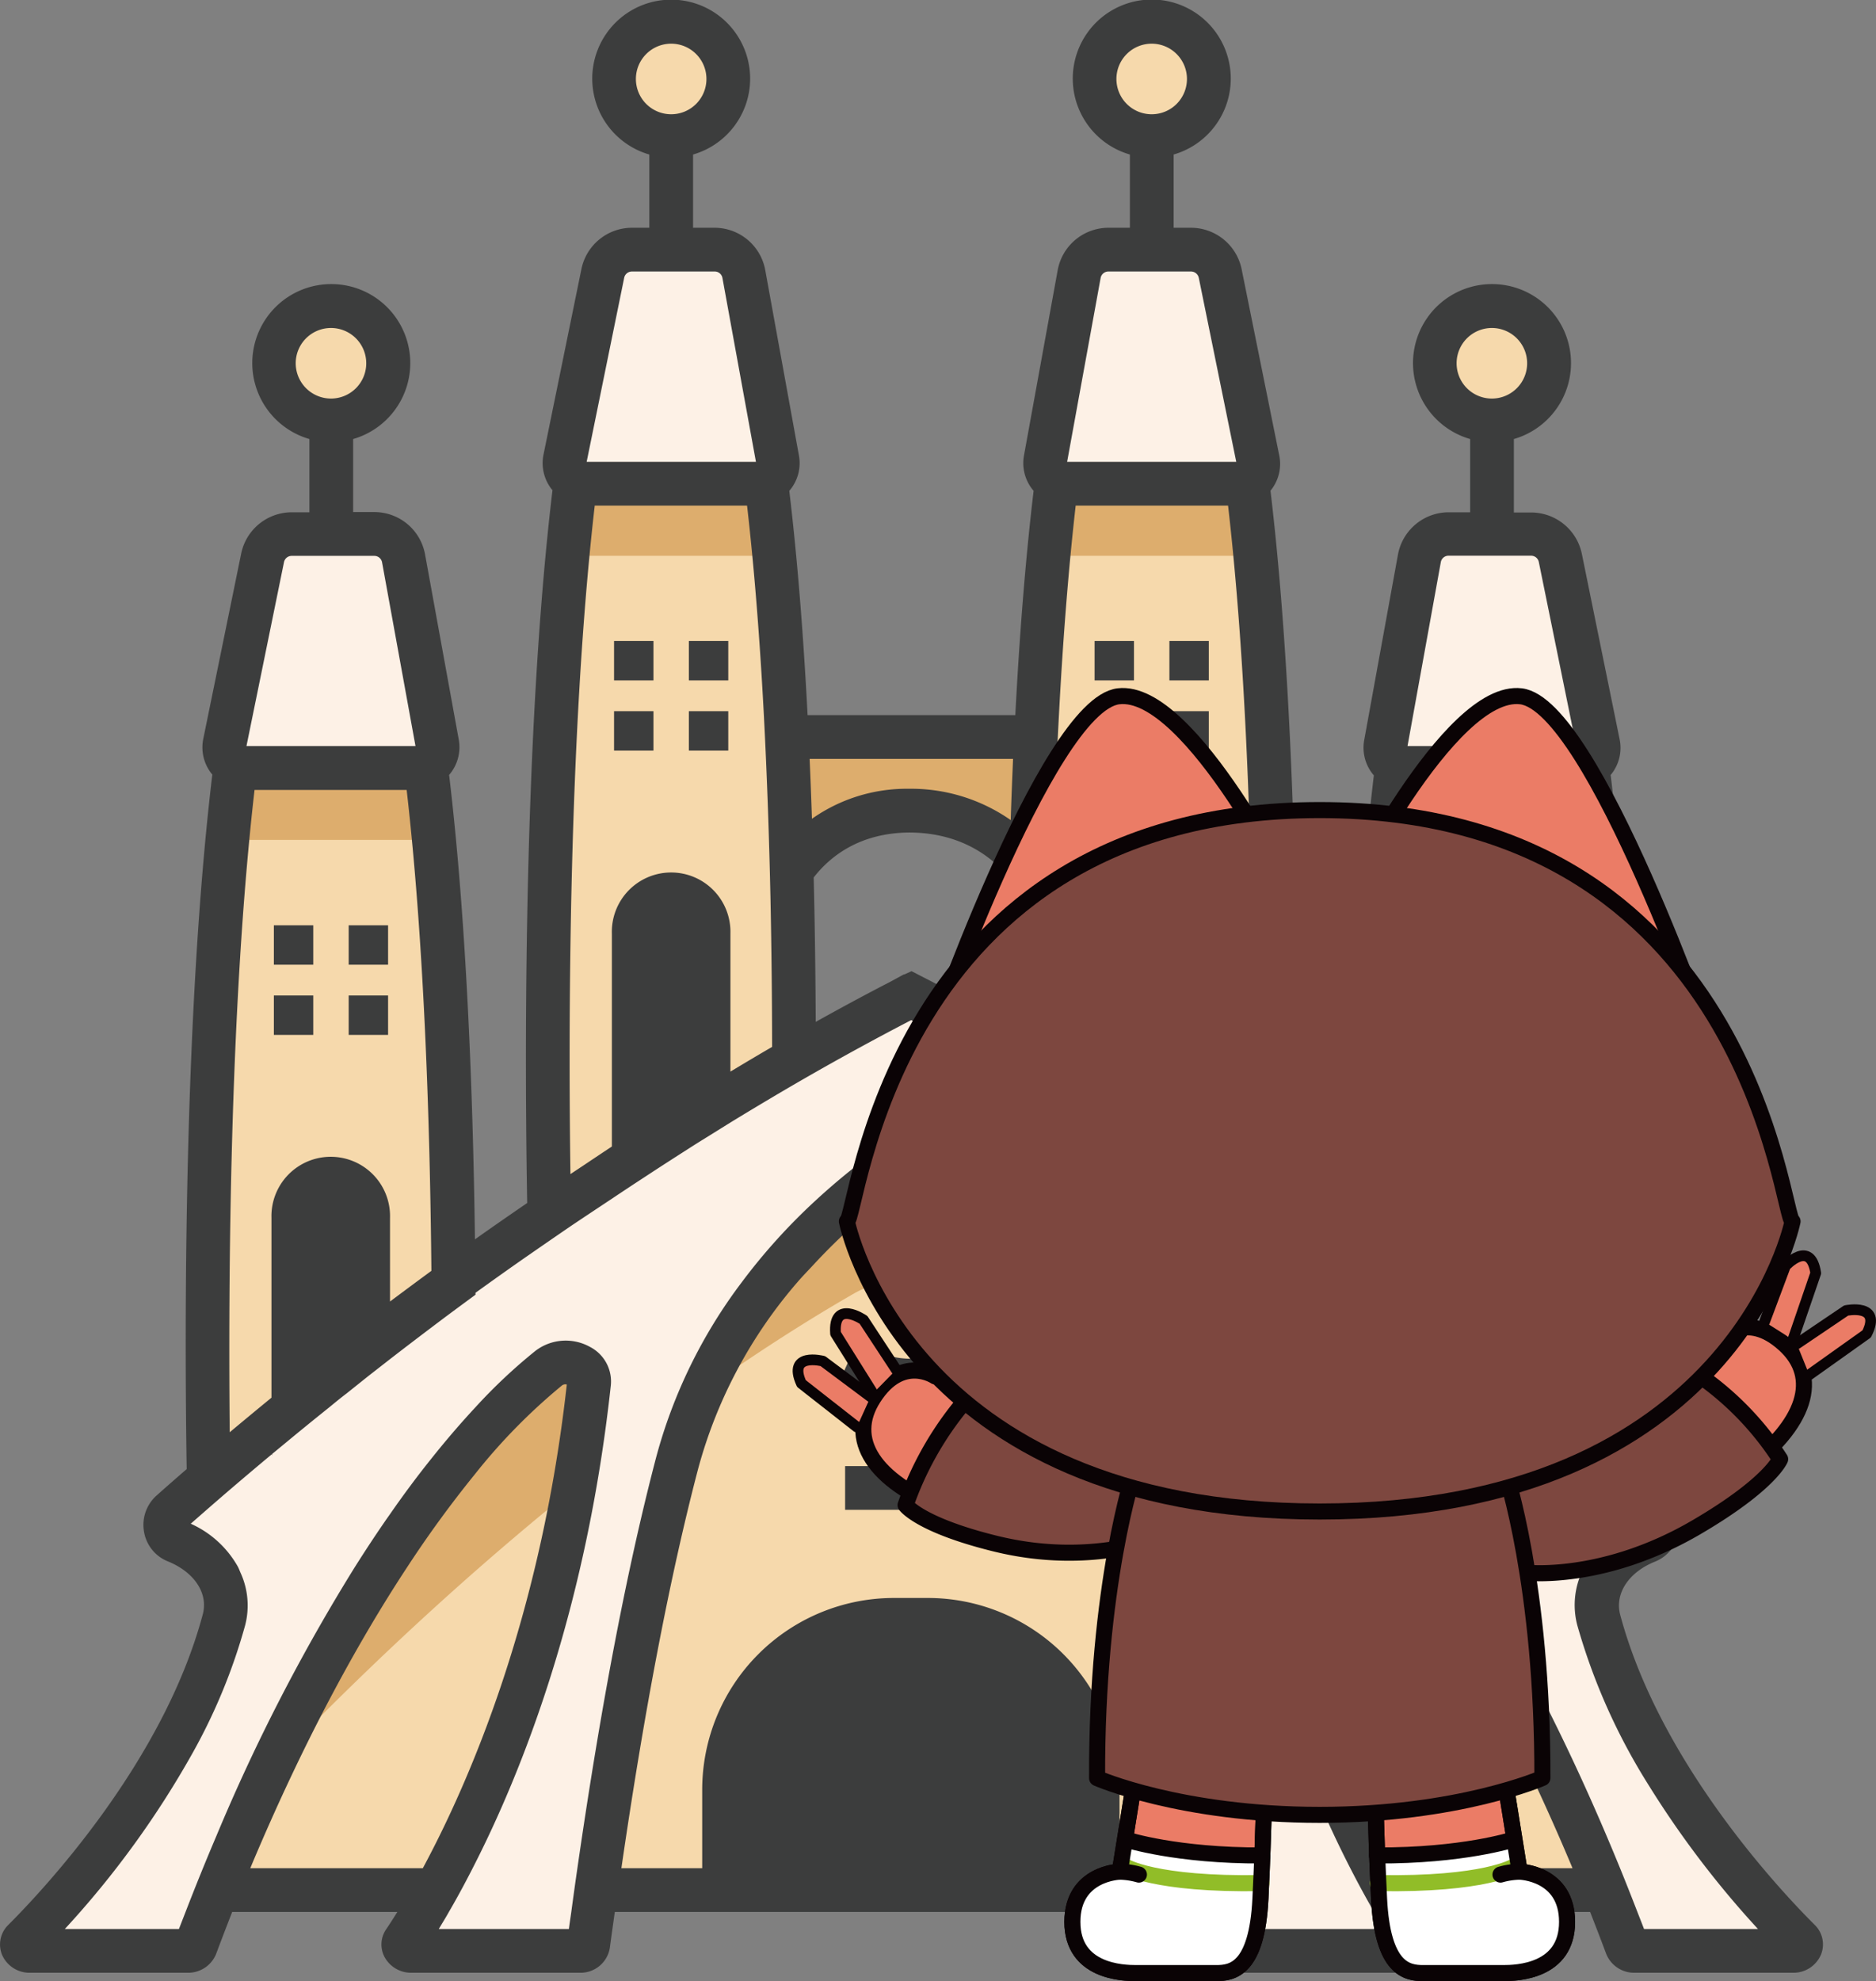 <svg id="레이어_1" data-name="레이어 1" xmlns="http://www.w3.org/2000/svg" viewBox="0 0 350.51 370.02"><rect x="0" y="0" width="350.51" height="370.02" fill="#808080" stroke="none"/><defs><style>.cls-1{fill:#ddad6d;}.cls-2{fill:#f6d9ac;}.cls-3{fill:#fdf1e6;}.cls-4{fill:#3c3d3d;}.cls-11,.cls-5{fill:#eb7c66;}.cls-10,.cls-11,.cls-5,.cls-6,.cls-9{stroke:#0a0305;}.cls-10,.cls-11,.cls-5,.cls-6,.cls-8,.cls-9{stroke-linecap:round;stroke-linejoin:round;}.cls-10,.cls-5,.cls-6,.cls-8,.cls-9{stroke-width:3px;}.cls-6{fill:#7d473f;}.cls-7{fill:#fff;}.cls-10,.cls-8{fill:none;}.cls-8{stroke:#91bd28;}.cls-9{fill:#acdaf1;}.cls-11{stroke-width:2px;}</style></defs><path class="cls-1" d="M198.21,151.65H173.34v26a.87.87,0,0,0,1.63.44c2.76-4.64,9.43-12.49,22.86-12.64,13.59.07,21,8,23.81,12.64a.87.87,0,0,0,1.63-.44v-26Z" transform="translate(-28.02 -14)"/><path class="cls-2" d="M171.22,104.34H135.51c-7.41,60-4.65,145.06-4.65,145.06h45S178.64,164.3,171.22,104.34Z" transform="translate(-28.02 -14)"/><path class="cls-3" d="M161.5,60.62H146.08a5.55,5.55,0,0,0-5.44,4.45l-7.07,34.65a3.86,3.86,0,0,0,3.78,4.62h32.13a3.86,3.86,0,0,0,3.8-4.54L167,65.19A5.55,5.55,0,0,0,161.5,60.62Z" transform="translate(-28.02 -14)"/><circle class="cls-2" cx="125.4" cy="14.75" r="10.67"/><path class="cls-2" d="M107.66,157.45H72c-7.41,60-4.65,145.05-4.65,145.05h45S115.08,217.4,107.66,157.45Z" transform="translate(-28.02 -14)"/><path class="cls-3" d="M98,113.72H82.52a5.55,5.55,0,0,0-5.44,4.45L70,152.82a3.86,3.86,0,0,0,3.78,4.63h32.13a3.86,3.86,0,0,0,3.8-4.55l-6.31-34.61A5.56,5.56,0,0,0,98,113.72Z" transform="translate(-28.02 -14)"/><circle class="cls-2" cx="61.84" cy="67.86" r="10.67"/><path class="cls-2" d="M225.39,104.34H261.1c7.41,60,4.66,145.06,4.66,145.06h-45S218,164.3,225.39,104.34Z" transform="translate(-28.02 -14)"/><path class="cls-3" d="M235.11,60.62h15.42A5.57,5.57,0,0,1,256,65.07L263,99.72a3.85,3.85,0,0,1-3.78,4.62H227.13a3.85,3.85,0,0,1-3.79-4.54l6.3-34.61A5.55,5.55,0,0,1,235.11,60.62Z" transform="translate(-28.02 -14)"/><circle class="cls-2" cx="215.18" cy="14.75" r="10.67"/><path class="cls-2" d="M289,157.45h35.71c7.41,60,4.66,145.05,4.66,145.05h-45S281.54,217.4,289,157.45Z" transform="translate(-28.02 -14)"/><path class="cls-3" d="M298.67,113.72h15.42a5.57,5.57,0,0,1,5.45,4.45l7.06,34.65a3.86,3.86,0,0,1-3.78,4.63H290.69a3.85,3.85,0,0,1-3.79-4.55l6.3-34.61A5.56,5.56,0,0,1,298.67,113.72Z" transform="translate(-28.02 -14)"/><circle class="cls-2" cx="278.73" cy="67.86" r="10.67"/><path class="cls-2" d="M198.21,200.13h-.3A727.57,727.57,0,0,0,86.26,273.64L61.51,367H337.3l-24.67-88C288.49,259,252.78,229.39,198.21,200.13Z" transform="translate(-28.02 -14)"/><path class="cls-1" d="M312.63,279c-24.14-20-59.85-49.62-114.42-78.88h-.3A727.57,727.57,0,0,0,86.26,273.64l-23.06,87c55.66-61.88,103.67-93.17,124.3-105a21.63,21.63,0,0,1,21.57,0c21,12.05,70.44,44.32,127.42,108.51Z" transform="translate(-28.02 -14)"/><path class="cls-3" d="M364.18,376.44c-6.92-6.9-29.85-31.4-37.43-59.88-1.62-6.09,2.27-12,8.93-14.71a3.28,3.28,0,0,0,.91-5.49C320.44,282,263.5,233.27,198.31,200,133.11,233.27,76.17,282,60,296.36a3.28,3.28,0,0,0,.91,5.49c6.66,2.68,10.56,8.62,8.94,14.71-7.59,28.48-30.52,53-37.44,59.88-.79.78-.07,1.93,1.21,1.93H63.11a1.54,1.54,0,0,0,1.47-.87c24.76-66,52.3-97.28,66-108,2.91-2.28,7.83-.44,7.48,2.78-6.52,60.08-28.95,96.26-34.46,104.36-.54.8.22,1.74,1.37,1.74h31.5a1.46,1.46,0,0,0,1.53-1.09c5.63-42.31,11.52-70.94,16.54-90,5.53-21.06,19.35-40.22,39.43-54.9h0a9,9,0,0,1,8.52-.08l.15.08c20.08,14.68,33.9,33.84,39.44,54.9,5,19.09,10.9,47.72,16.54,90a1.45,1.45,0,0,0,1.52,1.09h31.5c1.16,0,1.91-.94,1.37-1.74-5.5-8.1-27.94-44.28-34.46-104.36-.35-3.22,4.57-5.06,7.49-2.78,13.7,10.73,41.23,42,66,108a1.53,1.53,0,0,0,1.46.87H363C364.25,378.37,365,377.22,364.18,376.44Z" transform="translate(-28.02 -14)"/><path class="cls-1" d="M223.93,117.81h38.63c-.44-4.59-.92-9.1-1.46-13.47H225.39C224.85,108.71,224.37,113.22,223.93,117.81Z" transform="translate(-28.02 -14)"/><path class="cls-1" d="M134.05,117.81h38.63c-.44-4.59-.92-9.1-1.46-13.47H135.51C135,108.71,134.49,113.22,134.05,117.81Z" transform="translate(-28.02 -14)"/><path class="cls-1" d="M70.5,170.87h38.62c-.44-4.57-.92-9.07-1.46-13.42H72C71.41,161.8,70.93,166.3,70.5,170.87Z" transform="translate(-28.02 -14)"/><path class="cls-1" d="M287.5,170.87h38.61c-.43-4.57-.91-9.07-1.45-13.42H289C288.41,161.8,287.93,166.3,287.5,170.87Z" transform="translate(-28.02 -14)"/><polygon class="cls-4" points="285.72 284.42 285.81 284.42 285.72 284.11 285.72 284.42"/><path class="cls-4" d="M29.55,373.54a5.11,5.11,0,0,0-1.15,5.56,5.59,5.59,0,0,0,5.24,3.36H63.11a5.62,5.62,0,0,0,5.29-3.52c1-2.68,2-5.26,3-7.84h30.86c-.87,1.4-1.6,2.52-2.09,3.24a5,5,0,0,0-.29,5.2,5.63,5.63,0,0,0,5,2.92h31.5a5.54,5.54,0,0,0,5.58-4.64c.3-2.29.62-4.48.93-6.72H253.64c.31,2.24.62,4.43.93,6.72a5.53,5.53,0,0,0,5.57,4.64h31.5a5.63,5.63,0,0,0,5-2.92,5,5,0,0,0-.29-5.2c-.49-.72-1.22-1.84-2.09-3.24h30.86c1,2.58,2,5.15,3,7.83a5.62,5.62,0,0,0,5.3,3.53H363a5.58,5.58,0,0,0,5.24-3.36,5.08,5.08,0,0,0-1.14-5.56c-6.69-6.66-29.06-30.54-36.38-58-1-3.92,1.58-7.88,6.52-9.87a7.24,7.24,0,0,0,4.46-5.54,7.33,7.33,0,0,0-2.36-6.79c-1.51-1.34-3.39-3-5.61-4.91.42-26.55.57-85-4.78-129.74,0,0,0,0,.05,0a7.87,7.87,0,0,0,1.63-6.6l-7.06-34.65a9.68,9.68,0,0,0-9.45-7.72h-3.25V96a14.76,14.76,0,1,0-8.17,0v13.68h-4a9.65,9.65,0,0,0-9.49,7.92l-6.3,34.61a7.91,7.91,0,0,0,1.71,6.51.73.73,0,0,1,.09.08c-3.26,27.4-4.48,59.89-4.83,87.06q-4.75-3.44-9.77-6.94c.45-24.49.88-86.39-4.72-133.32,0,0,0,0,.05,0A7.89,7.89,0,0,0,267,98.9L260,64.25a9.67,9.67,0,0,0-9.45-7.71h-3.25V42.86a14.76,14.76,0,1,0-8.17,0V56.54h-4a9.65,9.65,0,0,0-9.49,7.91l-6.3,34.62a7.92,7.92,0,0,0,1.71,6.5.76.76,0,0,0,.09.09c-1.57,13.18-2.67,27.53-3.42,41.91H178.91c-.75-14.38-1.85-28.73-3.42-41.91a.76.76,0,0,0,.09-.09,7.88,7.88,0,0,0,1.71-6.5L171,64.46a9.63,9.63,0,0,0-9.49-7.92h-4V42.86a14.75,14.75,0,1,0-8.17,0V56.54h-3.25a9.65,9.65,0,0,0-9.44,7.72L129.57,98.9a7.91,7.91,0,0,0,1.63,6.61s0,0,.05,0c-5.59,46.83-5.17,108.58-4.73,133.18-3.36,2.3-6.63,4.57-9.76,6.79-.36-27.12-1.57-59.47-4.83-86.77l.09-.08a7.91,7.91,0,0,0,1.71-6.51l-6.3-34.61A9.63,9.63,0,0,0,98,109.64h-4V96a14.76,14.76,0,1,0-8.17,0v13.68H82.52a9.66,9.66,0,0,0-9.44,7.72L66,152a7.9,7.9,0,0,0,1.63,6.6l.06.06c-5.35,44.77-5.21,103.18-4.79,129.73-2.22,1.92-4.1,3.57-5.6,4.91a7.34,7.34,0,0,0-2.37,6.79,7.24,7.24,0,0,0,4.47,5.54c4.93,2,7.55,5.95,6.51,9.87C58.6,343,36.23,366.88,29.55,373.54ZM300.17,81.86a6.59,6.59,0,1,1,6.59,6.58A6.59,6.59,0,0,1,300.17,81.86ZM236.61,28.75a6.59,6.59,0,1,1,6.59,6.59A6.59,6.59,0,0,1,236.61,28.75Zm-89.78,0a6.59,6.59,0,1,1,6.59,6.59A6.59,6.59,0,0,1,146.83,28.75ZM83.27,81.86a6.59,6.59,0,1,1,6.59,6.58A6.6,6.6,0,0,1,83.27,81.86ZM74.78,362.93c9.61-22.95,19.74-41.7,29.39-56.34a208,208,0,0,1,12.52-17.17,109.68,109.68,0,0,1,16.4-16.71,1.07,1.07,0,0,1,.83-.12c-4.85,43.57-18.31,74.39-26.9,90.34Zm162.41,0V348.24a35.82,35.82,0,0,0-35.79-35.78H195a35.82,35.82,0,0,0-35.78,35.78v14.69h-15.1c4.31-29.67,9.13-54.75,14.35-74.64A88.46,88.46,0,0,1,177,253.49c.92-1.08,1.94-2.11,2.91-3.16a114.33,114.33,0,0,1,16.21-14.51,5,5,0,0,1,4.36,0,114.5,114.5,0,0,1,16.18,14.48c1,1.06,2,2.09,2.91,3.17a88.33,88.33,0,0,1,18.54,34.8c5.23,19.89,10,45,14.36,74.64Zm52.4,0c-8.59-15.95-22-46.77-26.9-90.34a1.07,1.07,0,0,1,.83.12,109.22,109.22,0,0,1,16.4,16.71,208,208,0,0,1,12.52,17.17c9.65,14.64,19.78,33.39,29.39,56.34Zm66.89,11.36H335.19c-.41-1.09-.83-2.13-1.24-3.19-1.08-2.79-2.16-5.52-3.24-8.17-9.71-23.76-19.51-42.2-28.45-56.34-1.83-2.89-3.63-5.63-5.37-8.17l-1.21-1.72c-2.66-3.8-5.22-7.22-7.64-10.25-3-3.77-5.77-6.95-8.27-9.63a99.54,99.54,0,0,0-11.22-10.54,9.3,9.3,0,0,0-10.15-.72,7.28,7.28,0,0,0-3.91,7.15c4.57,42,16.68,72.4,25.82,90.22,1.59,3.1,3.09,5.84,4.44,8.17.67,1.15,1.31,2.23,1.9,3.19H262.33c-.14-1.09-.29-2.12-.44-3.19-.38-2.75-.76-5.49-1.15-8.17-4.4-30.49-9.34-56.27-14.71-76.72a94.88,94.88,0,0,0-16-32.72,111.83,111.83,0,0,0-13.62-15.1,126.19,126.19,0,0,0-11.35-9.34l-.65-.39a13,13,0,0,0-12.39.11l-.45.28a126.19,126.19,0,0,0-11.35,9.34,111.08,111.08,0,0,0-13.61,15.1,94.9,94.9,0,0,0-16,32.72c-5.37,20.45-10.31,46.23-14.71,76.72-.39,2.68-.77,5.42-1.14,8.17-.15,1.07-.31,2.1-.45,3.19H110c.59-1,1.23-2,1.89-3.19,1.36-2.33,2.86-5.07,4.44-8.17,9.14-17.81,21.26-48.17,25.82-90.22a7.26,7.26,0,0,0-3.91-7.15,9.32,9.32,0,0,0-10.15.72,100.43,100.43,0,0,0-11.22,10.54c-2.5,2.69-5.27,5.86-8.27,9.63-2.41,3-5,6.45-7.64,10.25-.4.57-.8,1.13-1.2,1.72-1.75,2.54-3.55,5.28-5.38,8.17a351.19,351.19,0,0,0-25.94,50.34q-2.88,6.76-5.75,14.17l-1.24,3.19H40.13a173.71,173.71,0,0,0,24-33.1,107.45,107.45,0,0,0,9.68-23.58,14.69,14.69,0,0,0-.83-9.82c-.18-.4-.32-.81-.53-1.2a19,19,0,0,0-8.79-8c2-1.75,4.5-3.95,7.48-6.5,2.28-1.95,4.83-4.11,7.64-6.45v.25l.09-.33,4-3.3c1.31-1.08,2.68-2.19,4.08-3.33l2.71-2.18c1-.82,2-1.65,3.1-2.48L96.85,271l4.08-3.18q3.76-2.91,7.79-5.95c2.63-2,5.35-4,8.14-6.05v-.36c3.17-2.28,6.45-4.62,9.88-7,2.61-1.81,5.28-3.65,8-5.51,2.23-1.5,4.5-3,6.83-4.55l.73-.48v0c1.35-.91,2.72-1.81,4.09-2.72l4.08-2.67q2.88-1.87,5.81-3.74,2-1.29,4.09-2.57l4.08-2.54c2.56-1.57,5.16-3.13,7.77-4.68s5.43-3.19,8.19-4.76q8.79-5,17.86-9.71,9,4.68,17.86,9.71,4.13,2.36,8.18,4.76c2.61,1.55,5.21,3.11,7.77,4.68l4.09,2.54q2.06,1.27,4.08,2.57,2.93,1.86,5.81,3.74l4.09,2.67,4.08,2.72q3.84,2.58,7.56,5.15,4.1,2.82,8,5.62,5.08,3.61,9.89,7.15c2.79,2,5.51,4.07,8.14,6.05s5.28,4,7.79,5.95l4.09,3.18,4.08,3.23q3,2.4,5.81,4.66c1.4,1.14,2.77,2.25,4.08,3.33s2.78,2.28,4.09,3.38l1.18,1c2.35,2,4.51,3.79,6.46,5.47,3,2.55,5.5,4.75,7.48,6.5a19.19,19.19,0,0,0-8.48,7.53c-.1.16-.22.3-.31.47a14.82,14.82,0,0,0-1.36,11A114.43,114.43,0,0,0,336,347.34,179.32,179.32,0,0,0,356.48,374.29ZM180.05,177.89c2.93-3.78,8.37-8.29,17.76-8.4,10.25,0,16,5.08,18.75,8.43-.23,9.5-.34,18.62-.38,27-5.27-2.94-10.61-5.82-16-8.58l-1.85-.95L197,196h-.12l-.9.49-1.62.88c-4.69,2.42-9.34,4.93-13.93,7.49C180.39,196.53,180.28,187.4,180.05,177.89ZM297.22,119a1.46,1.46,0,0,1,1.45-1.21h15.42a1.47,1.47,0,0,1,1.44,1.18l7,34.37H291Zm-4.64,42.51H321c4.66,40.55,4.9,91.83,4.59,120-2.39-2-5-4.17-7.8-6.46V241.47a11.08,11.08,0,1,0-22.15,0v16.1q-3.76-2.85-7.73-5.81C288.19,224.31,289.27,190.23,292.58,161.53ZM233.66,65.92a1.47,1.47,0,0,1,1.45-1.21h15.42A1.49,1.49,0,0,1,252,65.89l7,34.37H227.4ZM229,108.43h28.47c4.95,43,4.91,98.16,4.53,124.89-2.55-1.73-5.12-3.46-7.74-5.18V188.37a11.08,11.08,0,1,0-22.15,0v25.78q-3.85-2.33-7.79-4.62c0-8.42.1-17.75.31-27.56.23-11.08.62-22.75,1.24-34.4C226.58,134.16,227.59,120.8,229,108.43Zm-11.7,47.31c-.17,3.83-.32,7.65-.44,11.43a32.55,32.55,0,0,0-19.08-5.85,30.75,30.75,0,0,0-18.06,5.61q-.18-5.56-.43-11.19ZM144.64,65.89a1.47,1.47,0,0,1,1.44-1.18H161.5A1.46,1.46,0,0,1,163,65.92l6.26,34.34H137.63Zm-5.5,42.54H167.6c1.42,12.37,2.43,25.73,3.14,39.14.61,11.65,1,23.32,1.24,34.4.2,9.81.29,19.14.3,27.56q-3.93,2.29-7.79,4.62V188.37a11.08,11.08,0,1,0-22.15,0v39.77q-2.57,1.7-5.09,3.39l-2.65,1.76C134.22,206.55,134.19,151.45,139.14,108.43ZM81.08,119a1.47,1.47,0,0,1,1.44-1.18H98A1.48,1.48,0,0,1,99.4,119l6.25,34.34H74.07Zm-5.5,42.54H104c3.28,28.56,4.37,62.44,4.62,89.82q-4,2.94-7.73,5.73V241.47a11.08,11.08,0,1,0-22.15,0v33.58c-2.79,2.29-5.4,4.45-7.8,6.46C70.67,253.37,70.91,202.08,75.58,161.53Z" transform="translate(-28.02 -14)"/><rect class="cls-4" x="114.73" y="119.72" width="7.36" height="7.36"/><rect class="cls-4" x="128.71" y="119.72" width="7.36" height="7.36"/><rect class="cls-4" x="114.73" y="132.83" width="7.36" height="7.36"/><rect class="cls-4" x="128.71" y="132.83" width="7.36" height="7.36"/><rect class="cls-4" x="51.17" y="172.82" width="7.36" height="7.36"/><rect class="cls-4" x="65.15" y="172.82" width="7.36" height="7.36"/><rect class="cls-4" x="51.17" y="185.93" width="7.36" height="7.36"/><rect class="cls-4" x="65.15" y="185.93" width="7.36" height="7.36"/><rect class="cls-4" x="218.49" y="119.72" width="7.36" height="7.36"/><rect class="cls-4" x="204.51" y="119.72" width="7.36" height="7.36"/><rect class="cls-4" x="218.49" y="132.83" width="7.36" height="7.36"/><rect class="cls-4" x="204.51" y="132.83" width="7.36" height="7.36"/><rect class="cls-4" x="282.05" y="172.82" width="7.36" height="7.36"/><rect class="cls-4" x="268.07" y="172.82" width="7.36" height="7.36"/><rect class="cls-4" x="282.05" y="185.93" width="7.36" height="7.36"/><rect class="cls-4" x="268.07" y="185.93" width="7.36" height="7.36"/><path class="cls-4" d="M207.64,274.08l4.38-1.82-3.13-7.54-4.39,1.82a16.24,16.24,0,0,1-12.93-.21l-3.44-1.56-3.37,7.44,3.44,1.56a23.91,23.91,0,0,0,6.17,1.82v12.24h-8.45V296H211v-8.17h-8.45V275.55A23.65,23.65,0,0,0,207.64,274.08Z" transform="translate(-28.02 -14)"/><path class="cls-5" d="M238.28,301.79s-13.61,2.11-33.71-5.92c-13.34-5.32-18.35-13-13.35-20.79,5.31-8.25,11.53-4,11.53-4" transform="translate(-28.02 -14)"/><path class="cls-6" d="M250.91,288.57c-2.73,4.38-5.66,12.37-5.66,12.37s-13,5.87-31.26,1.37c-14.17-3.49-16.77-7.2-16.77-7.2a61.06,61.06,0,0,1,10.56-18.78" transform="translate(-28.02 -14)"/><path class="cls-5" d="M322.89,303.05s13.69-1.48,31-14.43c11.5-8.59,14.35-17.34,7.52-23.54-7.27-6.6-12.17-.85-12.17-.85" transform="translate(-28.02 -14)"/><path class="cls-6" d="M304.53,297.07c3.75,3.54,8.52,10.65,8.52,10.65s14.52,1.78,32.11-8.58c13.63-8,15.46-12.61,15.46-12.61A56.07,56.07,0,0,0,345.68,271" transform="translate(-28.02 -14)"/><path class="cls-5" d="M264.2,348.35s0,6.15-.68,20.25c-.64,13.28-5.31,13.92-8.24,13.92h-15c-2.42,0-11.89-.23-11.9-9.56,0-9.16,8.86-9.38,8.86-9.38l2.84-17.66" transform="translate(-28.02 -14)"/><path class="cls-7" d="M238.14,358l-.89,5.56s-8.86.22-8.86,9.38c0,9.33,9.48,9.56,11.9,9.56h15c2.93,0,7.6-.64,8.24-13.92.15-3.07.27-5.74.36-8.08A128.93,128.93,0,0,1,238.14,358Z" transform="translate(-28.02 -14)"/><path class="cls-8" d="M238.15,362.56s5.51,3.5,25.54,3.15" transform="translate(-28.02 -14)"/><path class="cls-9" d="M237.25,363.58a14.08,14.08,0,0,1,3.56.54" transform="translate(-28.02 -14)"/><path class="cls-10" d="M264.2,348.35s0,6.15-.68,20.25c-.64,13.28-5.31,13.92-8.24,13.92h-15c-2.42,0-11.89-.23-11.9-9.56,0-9.16,8.86-9.38,8.86-9.38l2.84-17.66" transform="translate(-28.02 -14)"/><path class="cls-10" d="M238.57,357.62s9.26,3,25.32,2.93" transform="translate(-28.02 -14)"/><path class="cls-5" d="M285,348.35s0,6.15.68,20.25c.64,13.28,5.31,13.92,8.24,13.92h15c2.41,0,11.89-.23,11.89-9.56,0-9.16-8.86-9.38-8.86-9.38l-2.84-17.66" transform="translate(-28.02 -14)"/><path class="cls-7" d="M311,358l.9,5.56s8.86.22,8.86,9.38c0,9.33-9.48,9.56-11.89,9.56h-15c-2.93,0-7.6-.64-8.24-13.92-.15-3.07-.27-5.74-.36-8.08A128.69,128.69,0,0,0,311,358Z" transform="translate(-28.02 -14)"/><path class="cls-8" d="M311,362.56s-5.51,3.5-25.54,3.15" transform="translate(-28.02 -14)"/><path class="cls-9" d="M311.93,363.58a14.08,14.08,0,0,0-3.56.54" transform="translate(-28.02 -14)"/><path class="cls-10" d="M285,348.35s0,6.15.68,20.25c.64,13.28,5.31,13.92,8.24,13.92h15c2.41,0,11.89-.23,11.89-9.56,0-9.16-8.86-9.38-8.86-9.38l-2.84-17.66" transform="translate(-28.02 -14)"/><path class="cls-10" d="M310.61,357.62s-9.26,3-25.32,2.93" transform="translate(-28.02 -14)"/><path class="cls-6" d="M309.29,289s7,20.94,6.91,57.08c0,0-15.64,6.89-41.61,6.89S233,346.11,233,346.11C232.86,310,239.9,289,239.9,289" transform="translate(-28.02 -14)"/><path class="cls-5" d="M201.12,210.42s22.37-64.73,35.87-66.37,33.13,38.45,33.13,38.45" transform="translate(-28.02 -14)"/><path class="cls-5" d="M348.06,210.42s-22.37-64.73-35.86-66.37-33.13,38.45-33.13,38.45" transform="translate(-28.02 -14)"/><path class="cls-6" d="M274.59,296.31c77.54,0,88.35-54.19,88.35-54.19-2-.25-7.73-76.82-88.35-76.82s-86.33,76.57-88.34,76.82C186.25,242.12,197.05,296.31,274.59,296.31Z" transform="translate(-28.02 -14)"/><path class="cls-11" d="M195.47,269.82l-6.11-9.3s-5.7-3.92-5.23,2.55l7,11.18" transform="translate(-28.02 -14)"/><path class="cls-11" d="M190.68,274.88l-8.92-6.66s-6.7-1.72-4,4.19l10.36,8.12" transform="translate(-28.02 -14)"/><path class="cls-11" d="M357.71,260.87l3.9-10.42s4.69-5.08,5.66,1.33L363,264.22" transform="translate(-28.02 -14)"/><path class="cls-11" d="M363.73,265l9.22-6.23s6.78-1.41,3.84,4.37l-10.73,7.63" transform="translate(-28.02 -14)"/></svg>